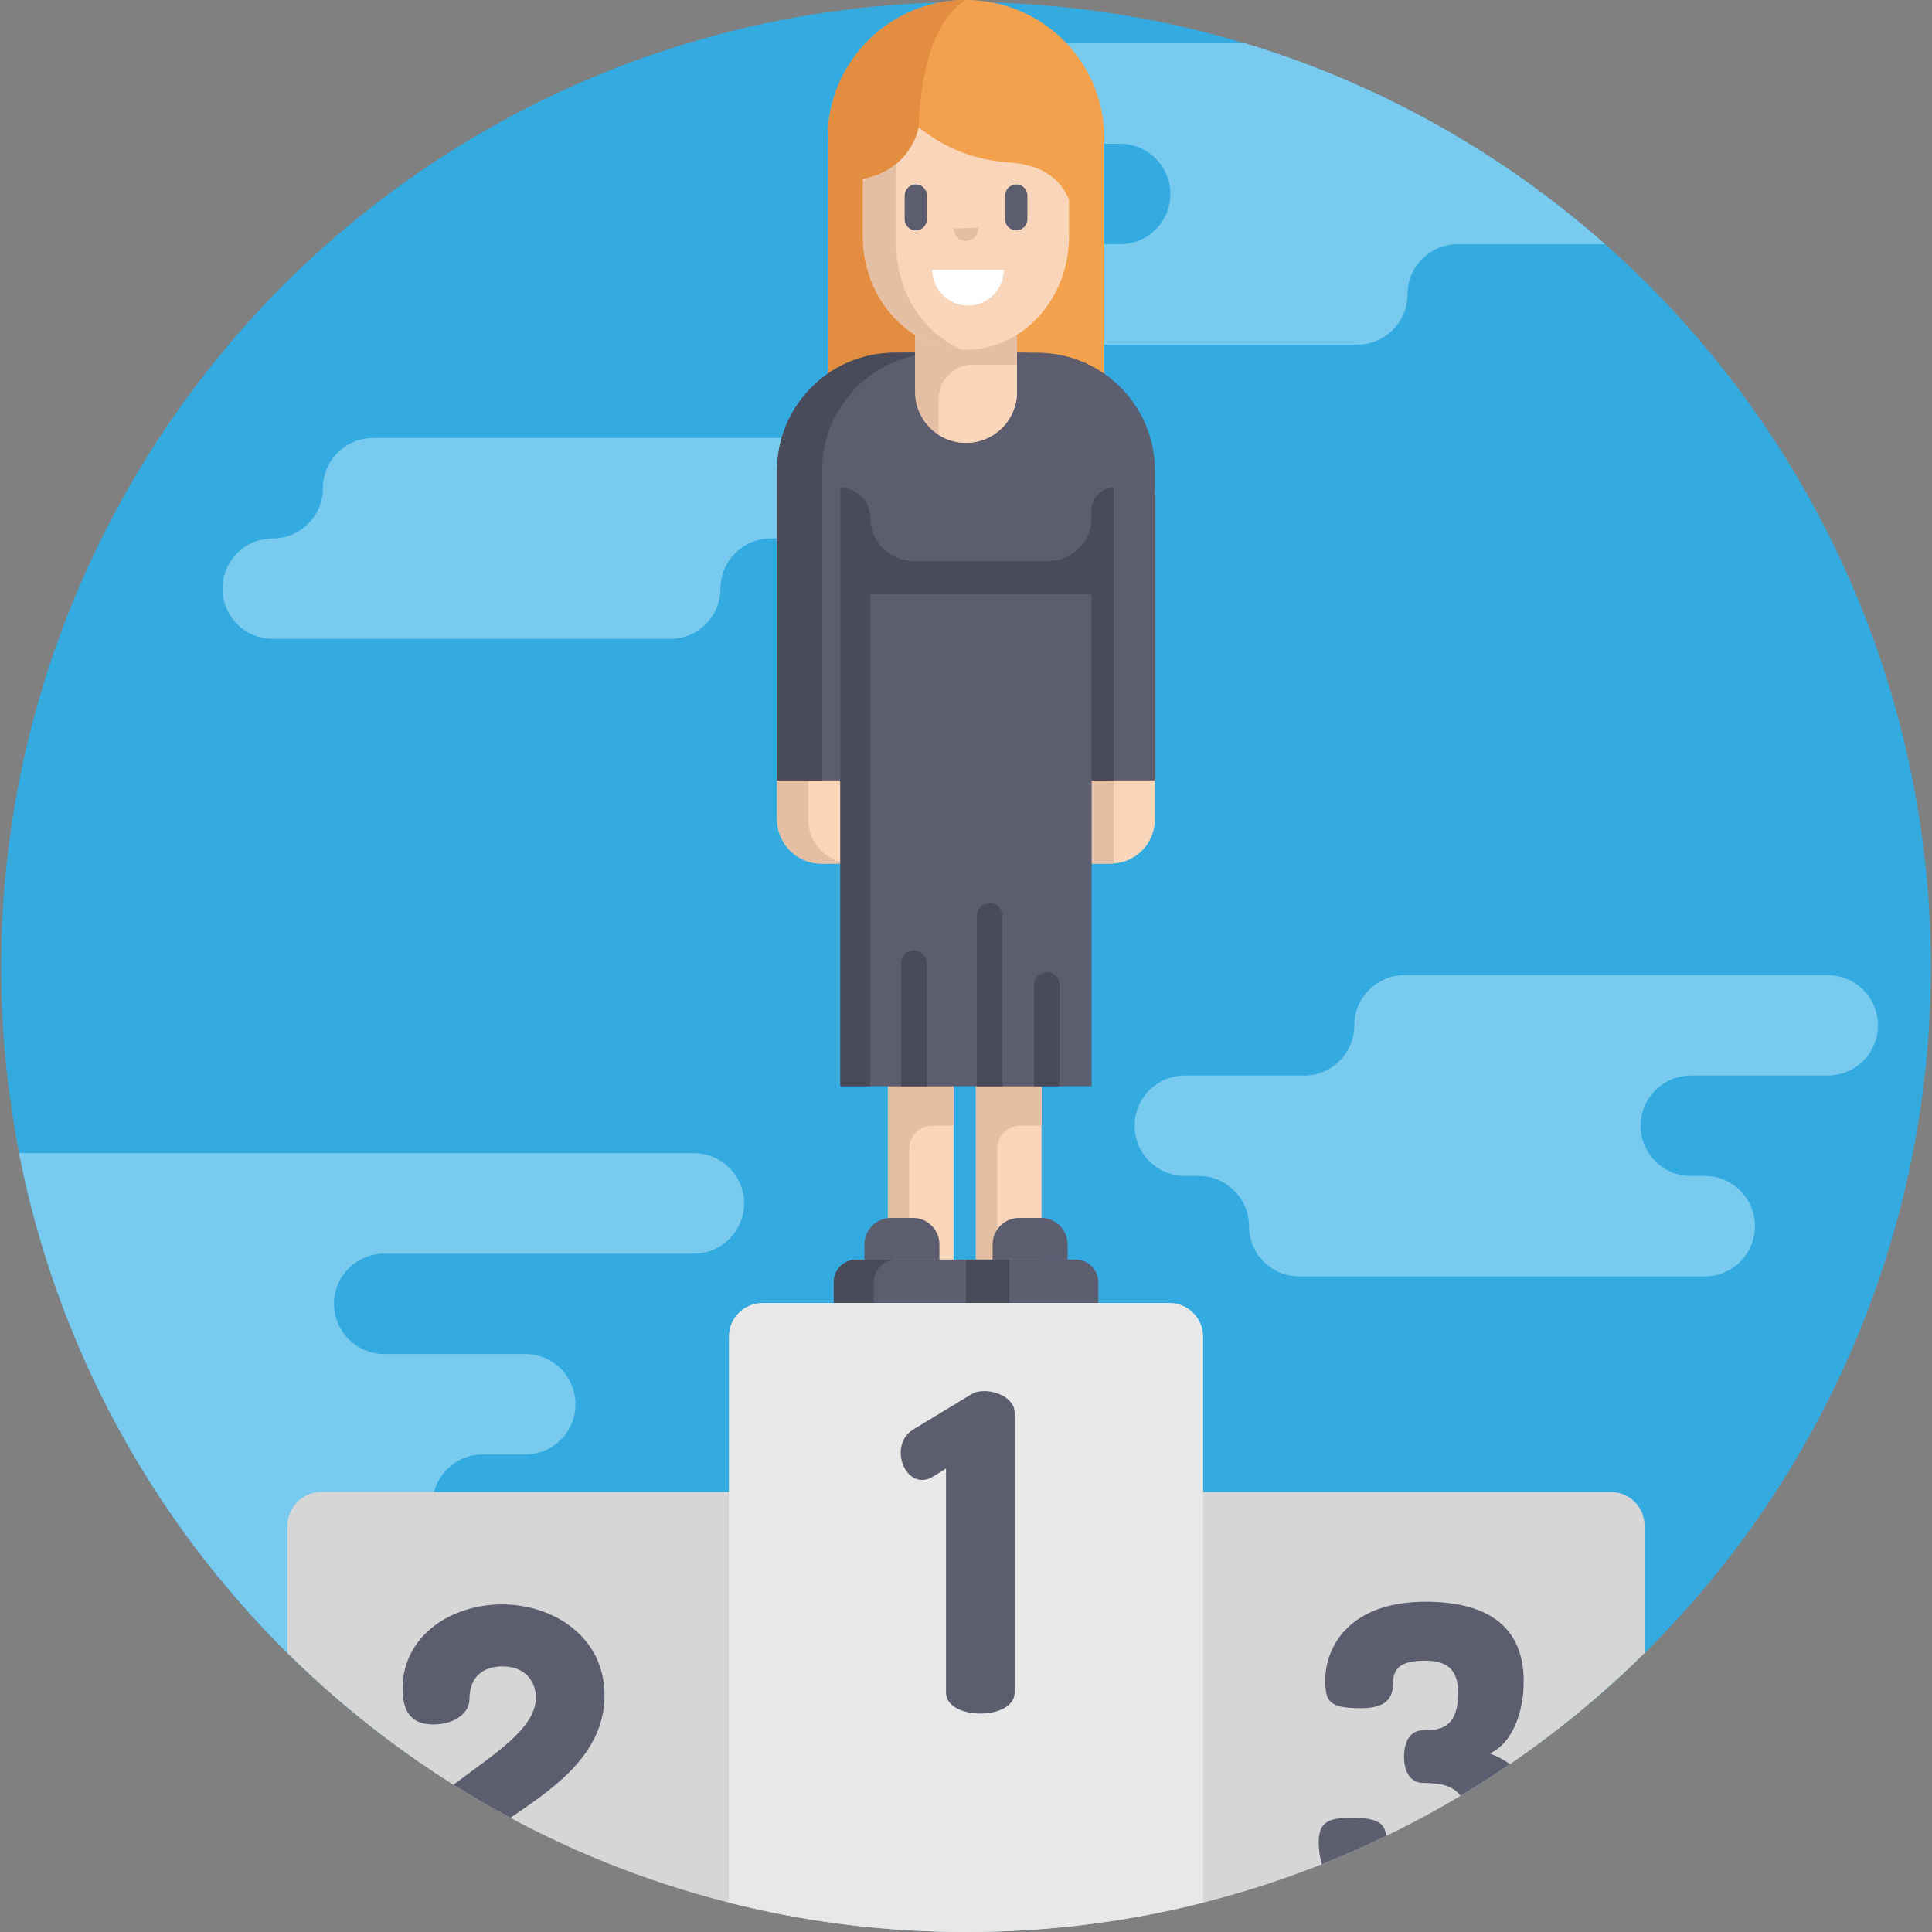 <?xml version="1.0" encoding="iso-8859-1"?>
<!-- Generator: Adobe Illustrator 19.0.0, SVG Export Plug-In . SVG Version: 6.00 Build 0)  -->
<svg version="1.1" id="Capa_1" xmlns="http://www.w3.org/2000/svg" xmlns:xlink="http://www.w3.org/1999/xlink" x="0px" y="0px"
	 viewBox="0 0 511.999 511.999" style="enable-background:new 0 0 511.999 511.999;" xml:space="preserve">
<rect x="0" y="0" width="511.999" height="511.999" fill="#808080" stroke="none"/>
<circle style="fill:#34ABE0;" cx="255.999" cy="256.29" r="255.706"/>
<g>
	<path style="fill:#78CAEF;" d="M5.042,305.608c10.082,51.6,35.684,97.648,71.744,133.082h91.574c3.674,0,7.003-1.492,9.404-3.903
		c2.411-2.411,3.903-5.73,3.903-9.414c0-7.348-5.96-13.307-13.307-13.307h-40.454c-3.674,0-7.003-1.482-9.404-3.893
		c-2.411-2.411-3.903-5.73-3.903-9.414c0-7.348,5.96-13.307,13.307-13.307h11.293c3.674,0,7.003-1.492,9.404-3.903
		c2.411-2.4,3.903-5.73,3.903-9.404c0-7.348-5.96-13.307-13.307-13.307h-37.375c-3.674,0-7.003-1.492-9.414-3.903
		c-2.401-2.4-3.893-5.73-3.893-9.404c0-7.348,5.96-13.307,13.307-13.307h82.066c3.674,0,7.003-1.492,9.404-3.903
		c2.411-2.4,3.903-5.73,3.903-9.404c0-7.348-5.96-13.307-13.307-13.307L5.042,305.608L5.042,305.608z"/>
	<path style="fill:#78CAEF;" d="M358.909,271.724L358.909,271.724c0-7.35,5.958-13.308,13.307-13.308H484.36
		c7.35,0,13.307,5.958,13.307,13.308l0,0c0,7.35-5.958,13.307-13.307,13.307h-36.275c-7.35,0-13.307,5.958-13.307,13.307l0,0
		c0,7.35,5.958,13.307,13.307,13.307h3.698c7.35,0,13.307,5.958,13.307,13.308l0,0c0,7.35-5.958,13.308-13.307,13.308H344.302
		c-7.35,0-13.307-5.958-13.307-13.308l0,0c0-7.35-5.958-13.308-13.308-13.308h-3.698c-7.35,0-13.308-5.958-13.308-13.307l0,0
		c0-7.35,5.958-13.307,13.308-13.307h31.611C352.951,285.031,358.909,279.074,358.909,271.724z"/>
	<path style="fill:#78CAEF;" d="M219.949,78.03c0,7.348,5.96,13.307,13.318,13.307H359.69c3.674,0,7.003-1.492,9.404-3.903
		c2.411-2.401,3.903-5.73,3.903-9.404c0-7.358,5.949-13.318,13.307-13.318h39.055c-27.22-24.078-59.605-42.447-95.289-53.229
		h-76.106c-3.674,0-7.003,1.492-9.404,3.893c-2.411,2.411-3.903,5.74-3.903,9.414c0,7.348,5.96,13.307,13.307,13.307h42.886
		c7.348,0,13.307,5.96,13.307,13.307c0,7.358-5.96,13.307-13.307,13.307h-63.582c-3.674,0-7.014,1.492-9.414,3.903
		C221.442,71.027,219.949,74.346,219.949,78.03z"/>
	<path style="fill:#78CAEF;" d="M85.576,129.384v-0.001c0-7.35,5.957-13.307,13.307-13.307h126.425
		c7.35,0,13.307,5.957,13.307,13.307v0.001c0,7.35-5.957,13.307-13.307,13.307h-21.07c-7.35,0-13.307,5.957-13.307,13.307v0.001
		c0,7.35-5.957,13.307-13.307,13.307H72.269c-7.35,0-13.307-5.957-13.307-13.307v-0.001c0-7.35,5.957-13.307,13.307-13.307l0,0
		C79.618,142.691,85.576,136.733,85.576,129.384z"/>
</g>
<g>
	<rect x="235.303" y="282.664" style="fill:#F9D6B9;" width="17.395" height="57.748"/>
	<rect x="258.619" y="282.664" style="fill:#F9D6B9;" width="17.395" height="57.748"/>
</g>
<g>
	<path style="fill:#E5BFA3;" d="M235.304,282.666v15.655v42.095h5.65v-36.032c0-3.349,2.715-6.065,6.065-6.065h5.681v-15.655
		h-11.746h-5.65V282.666z"/>
	<path style="fill:#E5BFA3;" d="M276.017,282.666h-11.746h-5.65v15.655v42.095h5.65v-36.032c0-3.349,2.715-6.065,6.065-6.065h5.681
		V282.666z"/>
</g>
<path style="fill:#5C5E70;" d="M220.953,345.289h35.049v-11.487h-29.041c-3.318,0-6.009,2.69-6.009,6.009V345.289z"/>
<path style="fill:#494B5B;" d="M237.565,333.803h-10.603c-3.318,0-6.009,2.69-6.009,6.009v5.478h10.603v-5.478
	C231.556,336.493,234.246,333.803,237.565,333.803z"/>
<g>
	<path style="fill:#5C5E70;" d="M256.002,345.289h35.049v-5.478c0-3.318-2.69-6.009-6.009-6.009h-29.041L256.002,345.289
		L256.002,345.289z"/>
	<path style="fill:#5C5E70;" d="M241.924,322.758h-5.821c-3.883,0-7.03,3.148-7.03,7.03v4.015h19.88v-4.015
		C248.954,325.906,245.807,322.758,241.924,322.758z"/>
	<path style="fill:#5C5E70;" d="M275.902,322.758h-5.821c-3.883,0-7.03,3.148-7.03,7.03v4.015h19.88v-4.015
		C282.931,325.906,279.784,322.758,275.902,322.758z"/>
</g>
<rect x="255.999" y="333.805" style="fill:#494B5B;" width="11.491" height="11.491"/>
<path style="fill:#F4A14E;" d="M292.665,36.66v72.124l-5.698-2.692v11.068h-64.999v-8.076l-2.628,1.387V36.66
	c0-8.16,2.667-15.705,7.174-21.792c4.514-6.094,10.87-10.737,18.244-13.109C248.3,0.614,252.072,0,255.998,0h0.006
	C276.25,0,292.665,16.414,292.665,36.66z"/>
<path style="fill:#E28D40;" d="M255.309,117.159c0.192,0.851,0.301,1.311,0.301,1.311l-22.937-1.311l-10.704-0.614v-7.462
	l-2.628,1.387V36.66c0-8.16,2.667-15.705,7.174-21.792c4.514-6.094,10.87-10.737,18.244-13.109C248.3,0.614,252.072,0,255.998,0
	h0.006c0,0-11.606,4.859-12.553,33.711C242.589,59.961,253.352,108.578,255.309,117.159z"/>
<path style="fill:#F9D6B9;" d="M306.066,129.903v87.236c0,6.212-4.824,11.292-10.93,11.689c-0.265,0.026-0.53,0.035-0.795,0.035
	h-76.678c-6.477,0-11.725-5.249-11.725-11.725v-87.236C205.938,129.903,306.066,129.903,306.066,129.903z"/>
<g>
	<path style="fill:#E5BFA3;" d="M295.136,152.584v76.245c-0.265,0.026-0.53,0.035-0.795,0.035H282.05l7.237-76.281L295.136,152.584
		L295.136,152.584z"/>
	<path style="fill:#E5BFA3;" d="M214.184,217.143v-87.237h-8.247v87.237c0,6.475,5.249,11.725,11.725,11.725h8.247
		C219.433,228.867,214.184,223.618,214.184,217.143z"/>
</g>
<g>
	<path style="fill:#5C5E70;" d="M306.066,124.684v82.141H205.938v-82.141c0-16.859,13.369-30.599,30.087-31.191
		c0.372-0.018,0.751-0.026,1.131-0.026h37.694c0.38,0,0.76,0.008,1.131,0.026C292.697,94.085,306.066,107.825,306.066,124.684z"/>
	<path style="fill:#5C5E70;" d="M289.287,111.66v176.225h-66.569V111.66c0-8.35,5.629-15.392,13.307-17.522
		c1.555-0.441,3.19-0.671,4.887-0.671h30.184c1.696,0,3.331,0.23,4.887,0.671C283.659,96.267,289.287,103.31,289.287,111.66z"/>
</g>
<path style="fill:#494B5B;" d="M247.953,93.493c0.372-0.018,0.751-0.026,1.131-0.026h-11.928c-0.38,0-0.76,0.008-1.131,0.026
	c-16.718,0.592-30.087,14.332-30.087,31.191v82.141h11.928v-82.141C217.866,107.825,231.235,94.085,247.953,93.493z"/>
<path style="fill:#E5BFA3;" d="M269.517,81.337v22.513c0,7.462-6.043,13.516-13.516,13.516c-2.672,0-5.156-0.772-7.254-2.108
	c-0.835-0.532-1.607-1.148-2.307-1.847c-2.442-2.453-3.956-5.834-3.956-9.56V81.337H269.517z"/>
<g>
	<path style="fill:#F9D6B9;" d="M269.517,96.638v7.212c0,7.462-6.043,13.516-13.516,13.516c-2.672,0-5.156-0.772-7.254-2.108v-9.515
		c0-5.029,4.077-9.104,9.104-9.104H269.517z"/>
	<path style="fill:#F9D6B9;" d="M283.311,52.907v9.665c0,8.308-3.058,15.833-8.005,21.271c-4.937,5.448-11.762,8.819-19.308,8.819
		c-0.428,0-0.845-0.01-1.273-0.042c-14.487-0.72-26.04-13.902-26.04-30.048V47.469c0.564-0.104,1.117-0.24,1.639-0.386
		c3.027-0.814,5.375-2.129,7.181-3.622c1.305-1.085,2.327-2.265,3.142-3.413c2.129-3.016,2.714-5.845,2.797-6.283
		c0.01-0.031,0.01-0.042,0.01-0.052c2.442,1.983,5.511,4.05,9.247,5.719c2.014,0.918,4.217,1.712,6.607,2.327
		c2.442,0.637,5.093,1.085,7.943,1.273C276.673,43.649,281.192,47.814,283.311,52.907z"/>
</g>
<g>
	<path style="fill:#E5BFA3;" d="M254.724,92.62c-14.487-0.72-26.04-13.902-26.04-30.048V47.97c0.574-0.282,1.127-0.574,1.639-0.887
		c3.027-0.814,5.375-2.129,7.181-3.622v21.197C237.503,77.35,244.632,88.205,254.724,92.62z"/>
	<path style="fill:#E5BFA3;" d="M259.306,60.357c0,1.785-1.339,3.381-3.121,3.473c-1.907,0.099-3.486-1.408-3.486-3.294"/>
</g>
<path style="fill:#FFFFFF;" d="M266.011,71.492c0,0.978-0.143,1.921-0.43,2.807c-0.413,1.365-1.138,2.604-2.089,3.624
	c-1.727,1.88-4.213,3.051-6.96,3.051c-2.747,0-5.233-1.171-6.96-3.051c-0.952-1.02-1.677-2.259-2.089-3.624
	c-0.287-0.885-0.43-1.829-0.43-2.807H266.011z"/>
<g>
	<path style="fill:#5C5E70;" d="M272.269,58.098v-6.262c0-1.633-1.324-2.957-2.957-2.957l0,0c-1.633,0-2.957,1.324-2.957,2.957
		v6.262c0,1.633,1.324,2.957,2.957,2.957l0,0C270.945,61.055,272.269,59.731,272.269,58.098z"/>
	<path style="fill:#5C5E70;" d="M239.741,51.836v6.262c0,1.633,1.324,2.957,2.957,2.957l0,0c1.633,0,2.957-1.324,2.957-2.957v-6.262
		c0-1.633-1.324-2.957-2.957-2.957l0,0C241.064,48.878,239.741,50.203,239.741,51.836z"/>
</g>
<g>
	<path style="fill:#494B5B;" d="M289.287,135.093v2.111c0,6.324-5.127,11.45-11.45,11.45h-35.735c-6.324,0-11.45-5.127-11.45-11.45
		l0,0c0-4.392-3.56-7.952-7.952-7.952v158.634h7.952V157.424h58.635v49.401c0,0,5.584,0.027,5.849,0v-77.581
		C291.906,129.243,289.287,131.862,289.287,135.093z"/>
	<path style="fill:#494B5B;" d="M242.179,251.894L242.179,251.894c-1.873,0-3.392,1.519-3.392,3.392v32.599h6.784v-32.599
		C245.571,253.413,244.052,251.894,242.179,251.894z"/>
	<path style="fill:#494B5B;" d="M262.27,239.353L262.27,239.353c-1.873,0-3.392,1.519-3.392,3.392v45.14h6.784v-45.14
		C265.662,240.872,264.143,239.353,262.27,239.353z"/>
	<path style="fill:#494B5B;" d="M277.404,257.647L277.404,257.647c-1.873,0-3.392,1.519-3.392,3.392v26.847h6.784v-26.847
		C280.796,259.166,279.277,257.647,277.404,257.647z"/>
</g>
<path style="fill:#D6D6D6;" d="M435.834,404.344v33.73c-31.906,31.572-72.088,54.805-116.998,66.15
	c-20.102,5.083-41.153,7.776-62.831,7.776c-21.688,0-42.739-2.703-62.841-7.786c-44.91-11.335-85.082-34.567-116.988-66.139v-33.73
	c0-4.946,4.01-8.957,8.957-8.957h341.745C431.824,395.387,435.834,399.397,435.834,404.344z"/>
<path style="fill:#E8E8E8;" d="M318.835,354.246v149.977c-20.102,5.083-41.153,7.776-62.831,7.776
	c-21.688,0-42.739-2.703-62.841-7.786V354.246c0-4.946,4.01-8.957,8.957-8.957h107.759
	C314.825,345.289,318.835,349.299,318.835,354.246z"/>
<g>
	<path style="fill:#5C5E70;" d="M250.706,389.173l-3.382,2.099c-1.049,0.699-2.099,0.933-2.914,0.933
		c-3.382,0-5.713-3.614-5.713-7.229c0-2.449,1.049-4.78,3.382-6.179l15.389-9.329c0.933-0.583,2.099-0.816,3.382-0.816
		c3.731,0,8.045,2.215,8.045,5.713v74.151c0,3.731-4.547,5.596-9.094,5.596c-4.547,0-9.094-1.865-9.094-5.596v-59.345H250.706z"/>
	<path style="fill:#5C5E70;" d="M133.036,425.174c-13.286,0-26.353,8.162-26.353,22.387c0,7.337,3.507,9.435,8.162,9.435
		c5.949,0,9.56-3.256,9.56-6.638c0-6.419,4.081-8.746,8.746-8.746c6.534,0,8.861,4.551,8.861,8.277
		c0,8.339-11.648,15.311-21.834,23.076c4.916,3.1,9.936,6.033,15.071,8.777c10.594-7.275,24.955-16.459,24.955-32.438
		C160.204,433.68,146.563,425.174,133.036,425.174z"/>
	<path style="fill:#5C5E70;" d="M403.792,445.578c0-15.739-11.188-21.104-25.999-21.104c-20.049,0-26.583,11.773-26.583,20.863
		c0,5.605,1.054,7.348,9.445,7.348c6.763,0,8.517-2.682,8.517-6.648c0-4.54,2.912-5.939,8.621-5.939c4.78,0,8.631,1.628,8.631,8.391
		c0,9.445-4.665,10.03-9.101,10.03c-3.956,0-5.239,3.496-5.239,6.993c0,3.496,1.284,6.993,5.239,6.993
		c4.269,0,7.807,0.668,9.696,3.413c4.467-2.661,8.83-5.459,13.109-8.381c-1.576-1.19-3.371-2.119-5.312-2.839
		C400.651,462.016,403.792,454.084,403.792,445.578z M358.089,481.721c-6.408,0-8.621,1.399-8.621,6.638
		c0,1.837,0.271,3.768,0.845,5.678c5.793-2.296,11.47-4.791,17.044-7.494C366.991,483.047,364.81,481.721,358.089,481.721z"/>
</g>
<g>
</g>
<g>
</g>
<g>
</g>
<g>
</g>
<g>
</g>
<g>
</g>
<g>
</g>
<g>
</g>
<g>
</g>
<g>
</g>
<g>
</g>
<g>
</g>
<g>
</g>
<g>
</g>
<g>
</g>
</svg>
